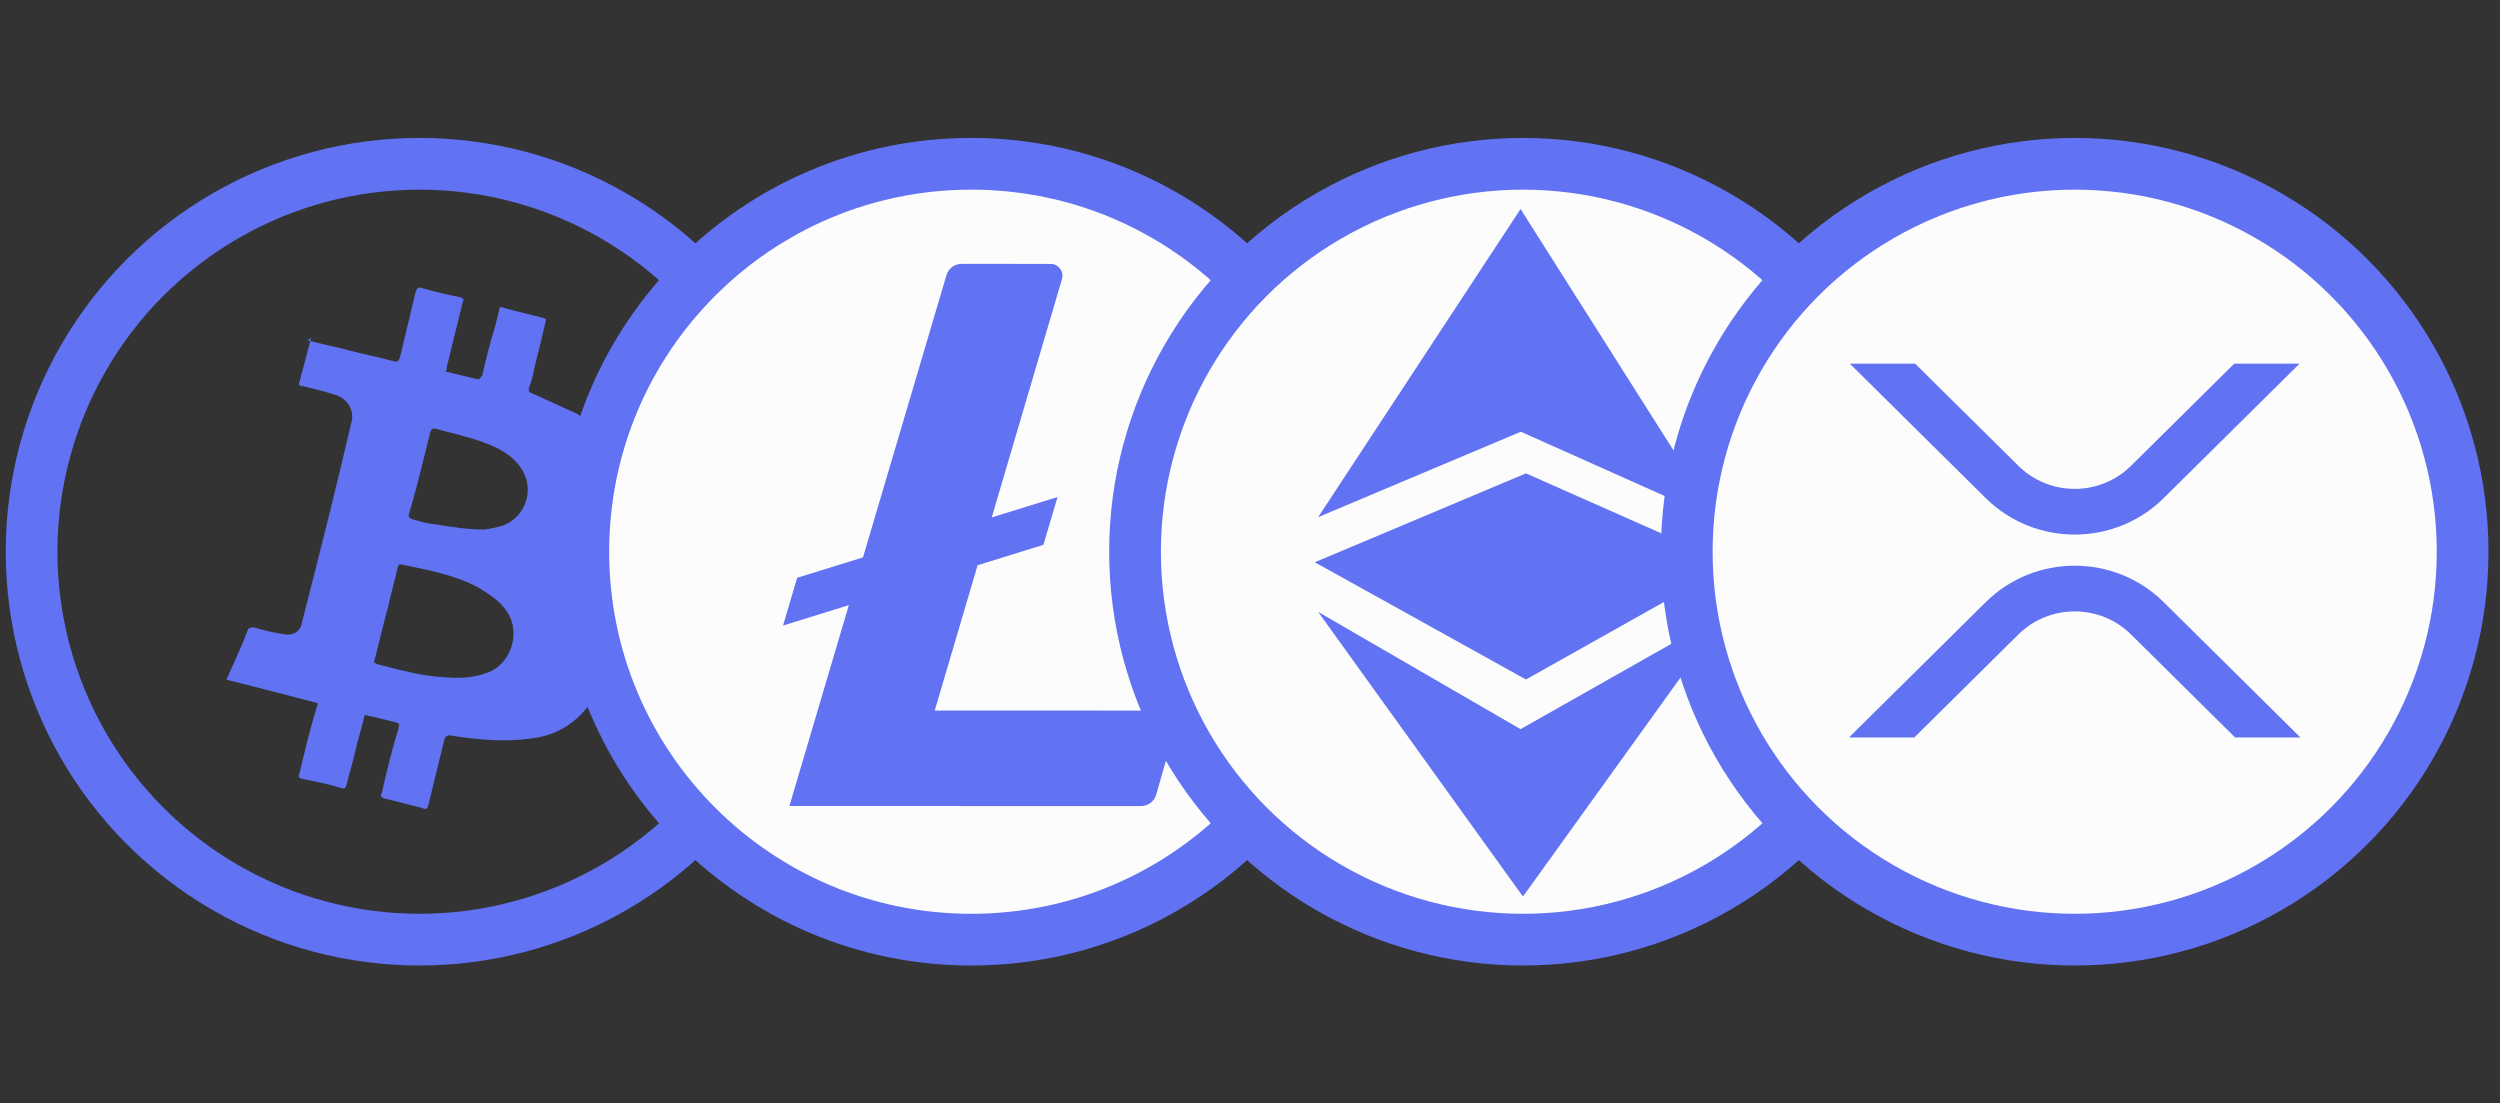 <svg viewBox="0 0 145 64" fill="none" preserveAspectRatio="none" xmlns="http://www.w3.org/2000/svg">
  <rect x="0" y="0" width="145" height="64" fill="#333333" stroke="none"/>
  <circle cx="24.332" cy="32" r="22.5" stroke="#6172F3" stroke-width="3"/>
  <path fill-rule="evenodd" clip-rule="evenodd" d="M17.823 19.735L17.841 19.74C17.8 19.77 17.782 19.782 17.781 19.78C17.779 19.778 17.797 19.761 17.823 19.735ZM17.997 19.781C18.014 19.715 18.032 19.649 18.05 19.584C17.95 19.659 17.883 19.709 17.841 19.74C17.893 19.754 17.945 19.768 17.997 19.781ZM17.997 19.781C17.901 20.137 17.805 20.504 17.709 20.871C17.596 21.306 17.482 21.741 17.369 22.158C17.293 22.309 17.369 22.385 17.52 22.385C17.639 22.415 17.761 22.444 17.885 22.474L17.885 22.474C18.393 22.599 18.941 22.732 19.488 22.915C20.17 23.142 20.549 23.823 20.397 24.429C19.488 28.366 18.504 32.227 17.52 36.088C17.444 36.618 16.99 36.921 16.384 36.77C15.854 36.694 15.249 36.543 14.719 36.391C14.492 36.391 14.416 36.391 14.34 36.618C14.113 37.224 13.81 37.905 13.508 38.587C13.432 38.738 13.375 38.871 13.318 39.003C13.261 39.136 13.205 39.268 13.129 39.419C14.946 39.874 16.687 40.328 18.428 40.782L18.429 40.782C18.429 40.871 18.403 40.934 18.381 40.986C18.366 41.022 18.353 41.054 18.353 41.085C17.974 42.297 17.672 43.584 17.369 44.871L17.369 44.871C17.293 45.022 17.293 45.098 17.52 45.173C18.277 45.325 19.034 45.476 19.791 45.703C19.991 45.77 20.015 45.719 20.07 45.603C20.077 45.587 20.085 45.57 20.094 45.552C20.17 45.211 20.265 44.871 20.359 44.53L20.359 44.53C20.454 44.189 20.549 43.849 20.624 43.508C20.7 43.167 20.794 42.827 20.889 42.486C20.984 42.145 21.078 41.804 21.154 41.464C21.835 41.615 22.441 41.767 23.047 41.918L23.047 41.918C23.156 41.972 23.147 42.027 23.134 42.11C23.128 42.142 23.123 42.178 23.123 42.221C22.744 43.432 22.441 44.719 22.138 46.006L22.138 46.006C22.063 46.158 22.063 46.233 22.29 46.309C22.63 46.385 22.99 46.48 23.35 46.574L23.35 46.574L23.35 46.574C23.709 46.669 24.069 46.763 24.41 46.839C24.772 46.984 24.788 46.921 24.855 46.65L24.864 46.612C25.015 46.006 25.167 45.382 25.318 44.757C25.47 44.133 25.621 43.508 25.772 42.902C25.848 42.675 26 42.599 26.227 42.675C27.741 42.902 29.255 43.054 30.845 42.827C32.056 42.675 33.116 42.145 33.949 41.161C34.63 40.328 35.009 39.419 35.312 38.36C35.539 37.527 35.615 36.618 35.463 35.785C35.16 34.725 34.555 33.893 33.646 33.211C33.495 33.098 33.343 33.003 33.192 32.908C33.041 32.814 32.889 32.719 32.738 32.606C32.826 32.606 32.889 32.58 32.941 32.558C32.978 32.543 33.009 32.53 33.041 32.53C33.646 32.303 34.252 32 34.706 31.546C35.312 30.94 35.615 30.183 35.842 29.35C36.145 28.139 36.069 26.927 35.388 25.792C34.858 25.035 34.176 24.429 33.419 23.975L30.921 22.839C30.694 22.763 30.618 22.688 30.694 22.461C30.845 22.082 30.921 21.703 30.996 21.325C31.224 20.416 31.451 19.508 31.678 18.524C31.64 18.524 31.621 18.505 31.602 18.486C31.583 18.467 31.564 18.448 31.526 18.448C31.168 18.35 30.823 18.266 30.486 18.184C30.041 18.076 29.61 17.971 29.179 17.842C29.028 17.767 28.952 17.842 28.952 17.994L28.725 18.902C28.422 19.886 28.195 20.795 27.968 21.779C27.943 21.804 27.918 21.838 27.892 21.872C27.842 21.939 27.791 22.006 27.741 22.006C27.438 21.931 27.116 21.855 26.794 21.779C26.473 21.703 26.151 21.628 25.848 21.552C25.924 21.401 25.924 21.325 25.924 21.249C26.075 20.643 26.227 20.019 26.378 19.394L26.378 19.394C26.529 18.77 26.681 18.145 26.832 17.539C26.908 17.388 26.908 17.312 26.681 17.237C25.924 17.085 25.242 16.934 24.485 16.707C24.258 16.631 24.183 16.707 24.107 16.934C23.955 17.577 23.804 18.202 23.653 18.826C23.501 19.451 23.35 20.076 23.198 20.719C23.123 20.946 23.047 21.022 22.82 20.946C22.403 20.833 21.987 20.738 21.571 20.643L21.57 20.643C21.154 20.549 20.738 20.454 20.321 20.341C19.905 20.227 19.488 20.133 19.072 20.038C18.714 19.956 18.355 19.875 17.997 19.781ZM21.684 38.435C21.76 38.435 21.835 38.511 21.835 38.511C22.025 38.558 22.217 38.608 22.41 38.657L22.41 38.657C23.45 38.925 24.535 39.204 25.621 39.268C26.529 39.344 27.362 39.344 28.195 39.041C29.634 38.587 30.239 36.694 29.407 35.483C29.028 34.877 28.422 34.498 27.817 34.12C26.494 33.385 24.957 33.078 23.483 32.784L23.35 32.757C23.143 32.688 23.124 32.745 23.065 32.927C23.06 32.945 23.054 32.964 23.047 32.984C22.971 33.363 22.877 33.722 22.782 34.082L22.782 34.082C22.687 34.442 22.593 34.801 22.517 35.18C22.344 35.784 22.196 36.388 22.045 37.006L22.045 37.006L22.045 37.006C21.931 37.472 21.814 37.947 21.684 38.435ZM28.877 30.561C28.574 30.637 28.195 30.713 28.044 30.713C27.165 30.713 26.406 30.593 25.622 30.47C25.325 30.423 25.024 30.376 24.712 30.334C24.561 30.297 24.429 30.259 24.296 30.221C24.164 30.183 24.031 30.145 23.88 30.107C23.728 30.032 23.653 29.956 23.728 29.804C24.183 28.215 24.561 26.7 24.94 25.11C25.015 24.883 25.091 24.808 25.318 24.883C25.544 24.943 25.766 25 25.986 25.057C26.875 25.285 27.724 25.503 28.574 25.867C29.255 26.17 29.936 26.625 30.315 27.306C31.072 28.593 30.315 30.259 28.877 30.561Z" fill="#6172F3"/>
  <path d="M33.832 32C33.832 19.573 43.906 9.5 56.332 9.5C68.758 9.5 78.832 19.573 78.832 32C78.832 44.426 68.758 54.5 56.332 54.5C43.906 54.5 33.832 44.426 33.832 32Z" fill="#FCFCFD" stroke="#6172F3" stroke-width="3"/>
  <path d="M56.7 32.785L54.215 41.21L67.545 41.214C68.001 41.214 68.33 41.65 68.205 42.087L67.059 46.091C66.946 46.482 66.588 46.753 66.18 46.753L45.786 46.747L49.233 35.099L45.418 36.28L46.235 33.511L50.053 32.329L54.894 15.966C55.006 15.575 55.364 15.305 55.773 15.305L60.937 15.307C61.392 15.308 61.721 15.743 61.596 16.181L57.521 30.01L61.336 28.829L60.519 31.598L56.7 32.785Z" fill="#6172F3"/>
  <circle cx="88.332" cy="32" r="22.5" fill="#FCFCFD" stroke="#6172F3" stroke-width="3"/>
  <path fill-rule="evenodd" clip-rule="evenodd" d="M76.454 29.993L88.207 25.04L99.603 30.131L88.192 12.124L76.454 29.993ZM100.207 35.491L88.331 52L76.454 35.491L88.192 42.291L100.207 35.491ZM100.403 32.727L88.505 27.455L76.258 32.611L88.505 39.411L100.403 32.727Z" fill="#6172F3"/>
  <circle cx="120.332" cy="32" r="22.5" fill="#FCFCFD" stroke="#6172F3" stroke-width="3"/>
  <path fill-rule="evenodd" clip-rule="evenodd" d="M117.062 27.014L111.077 21.091H107.29L115.169 28.888C118.021 31.71 122.645 31.71 125.496 28.888L133.375 21.091H129.588L123.603 27.014C121.797 28.802 118.868 28.802 117.062 27.014ZM133.424 42.773L125.497 34.928C122.645 32.105 118.021 32.105 115.169 34.928L107.242 42.773H111.029L117.063 36.801C118.869 35.014 121.797 35.014 123.603 36.801L129.637 42.773H133.424Z" fill="#6172F3"/>
</svg>